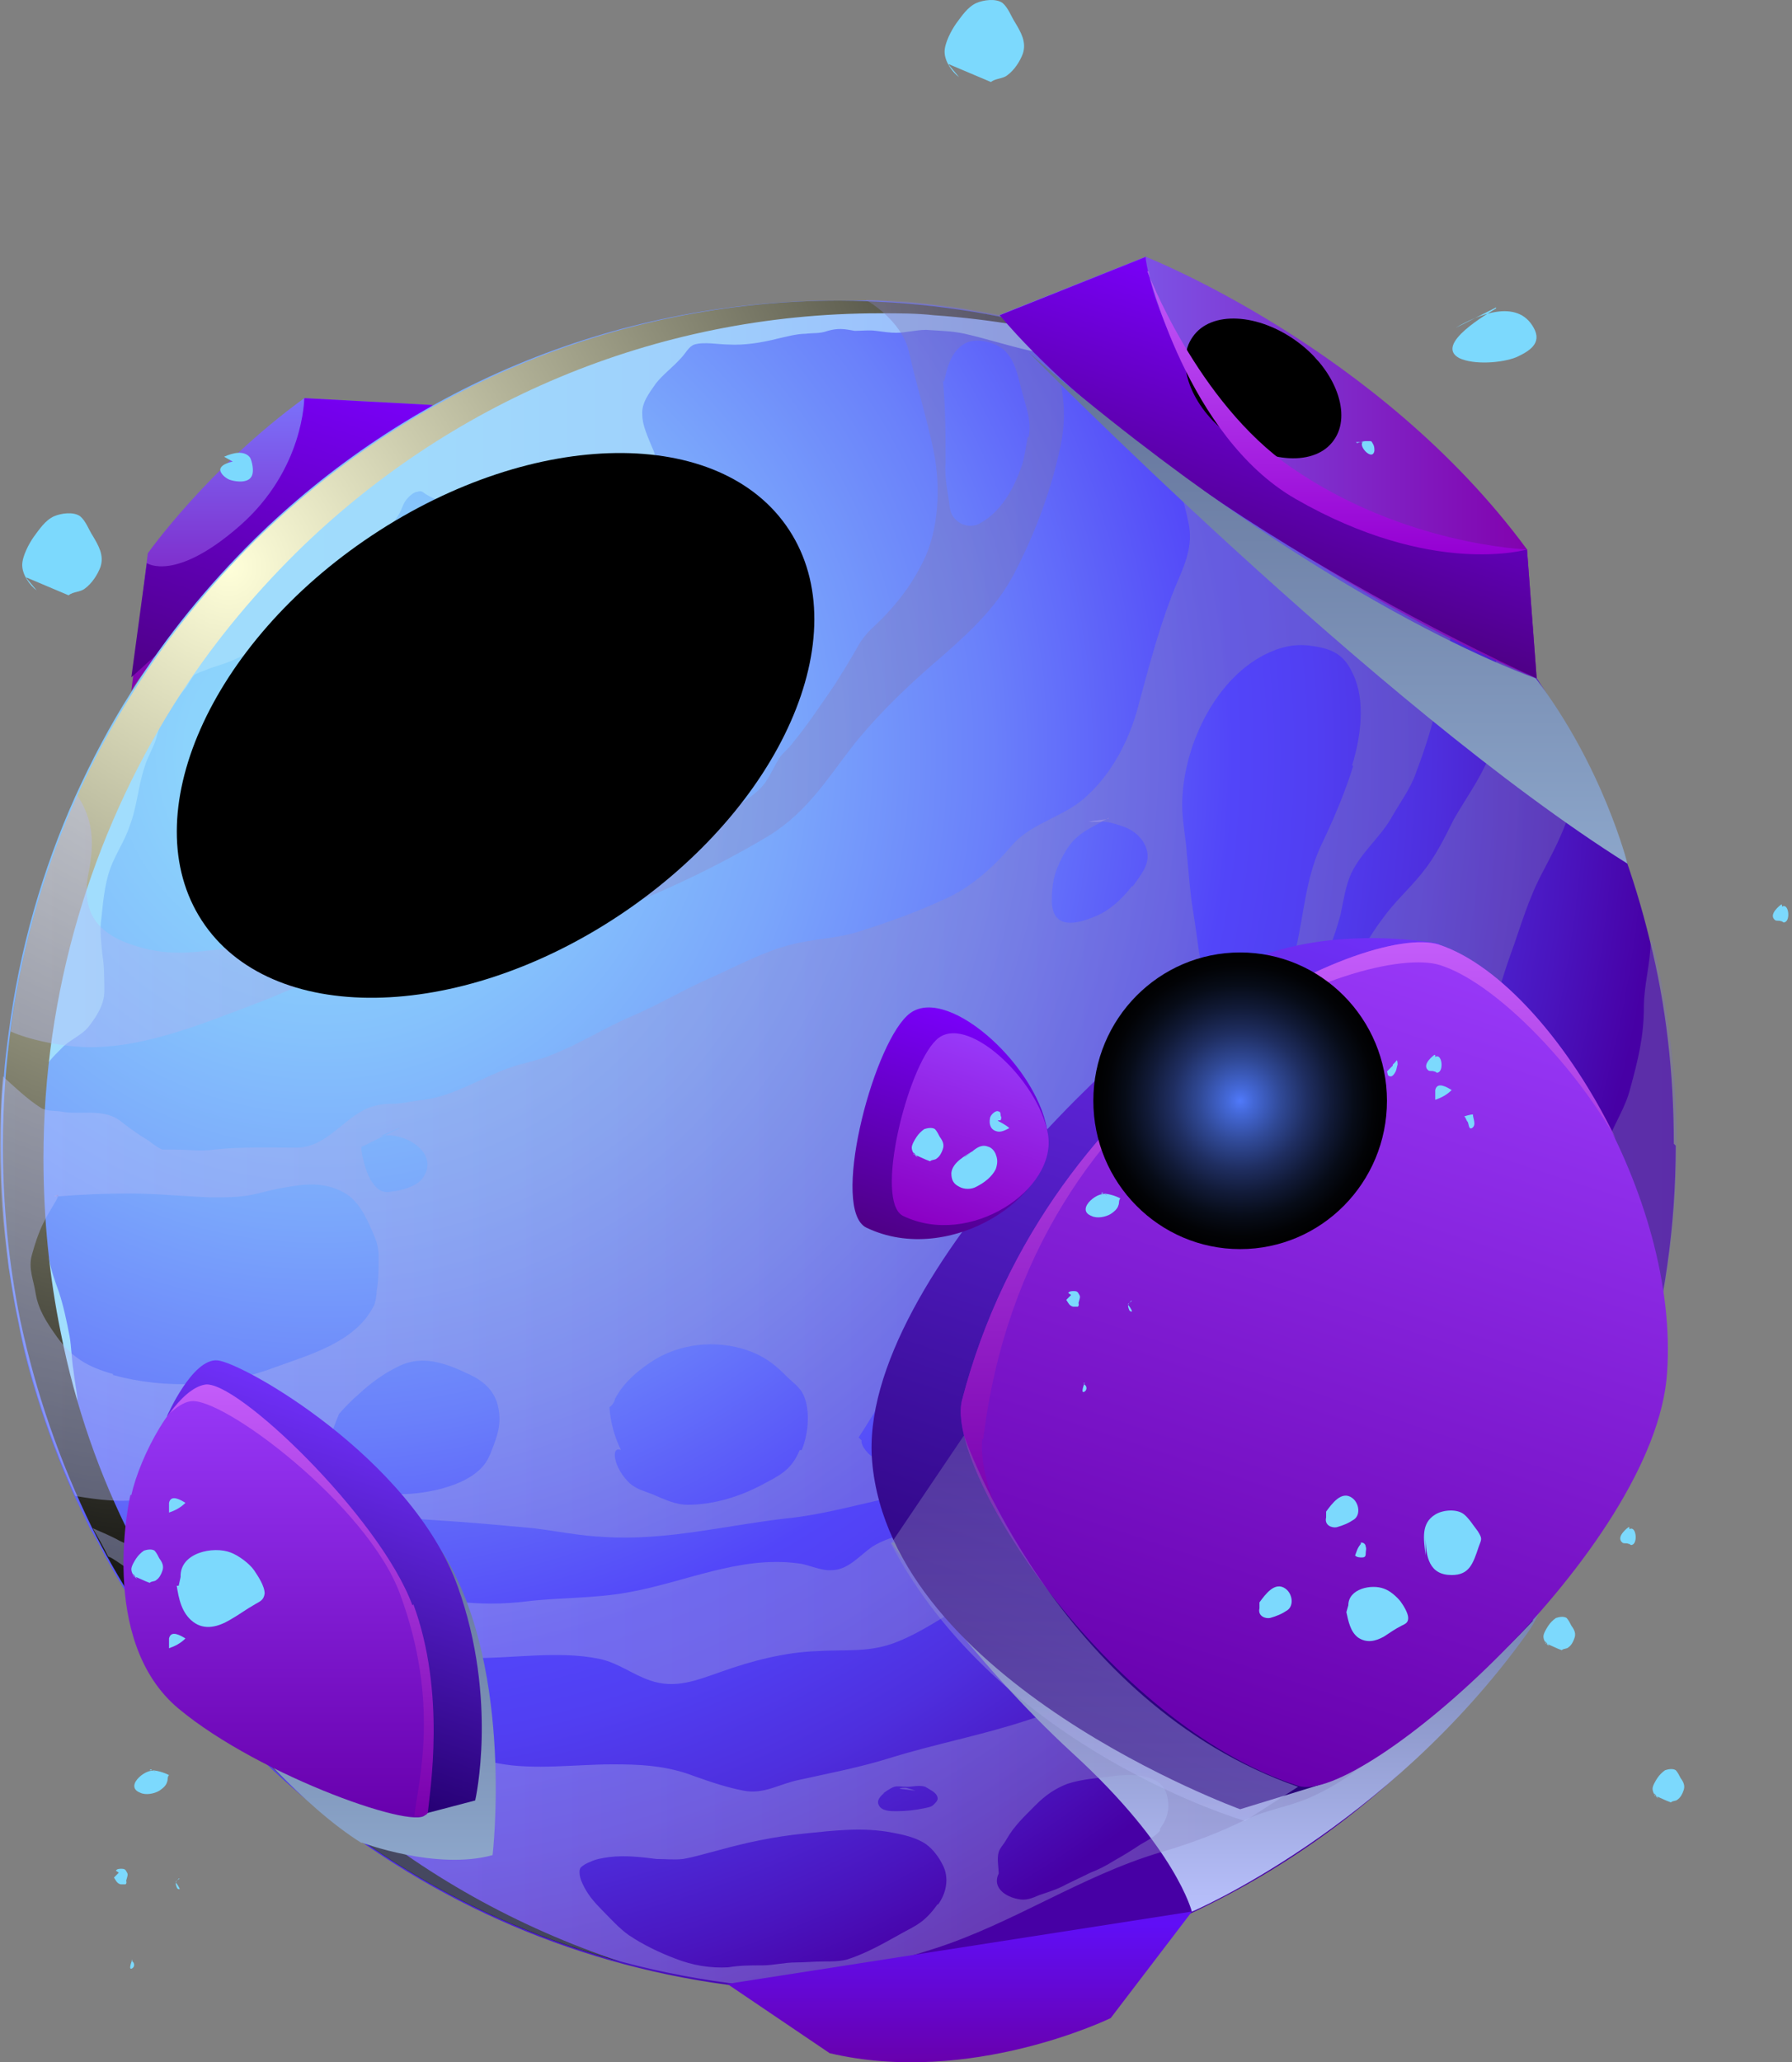 <svg width="313" height="360" viewBox="0 0 313 360" fill="none" xmlns="http://www.w3.org/2000/svg">
<rect x="0" y="0" width="313" height="360" fill="#808080" stroke="none"/>
<path fill-rule="evenodd" clip-rule="evenodd" d="M22.943 120.612C22.943 120.612 24.799 105.11 25.811 96.593C25.811 96.593 36.27 81.773 53.14 69.508L75.409 70.701C75.409 70.701 30.535 107.155 22.943 120.612Z" fill="url(#paint0_linear_452_20073)"/>
<path fill-rule="evenodd" clip-rule="evenodd" d="M53.14 69.508C53.14 69.508 53.14 81.944 41.837 91.823C30.535 101.704 25.642 98.297 25.642 98.297L22.943 118.227L75.577 70.701L53.309 69.508H53.14Z" fill="url(#paint1_linear_452_20073)"/>
<path fill-rule="evenodd" clip-rule="evenodd" d="M292.694 199.992C292.694 214.131 290.669 227.929 286.958 240.875C279.535 266.938 265.196 290.105 245.964 308.161C232.299 321.108 216.104 331.328 198.222 338.142C182.027 344.274 164.651 347.681 146.263 347.681C143.732 347.681 141.033 347.681 138.502 347.511C134.622 347.341 130.911 347 127.199 346.489C99.027 342.741 73.384 330.988 52.466 313.272C44.705 306.628 37.62 299.303 31.209 291.127C26.486 284.994 22.1 278.521 18.388 271.708C17.545 270.004 16.701 268.471 15.689 266.768C14.846 265.064 14.002 263.19 13.159 261.487C10.628 255.866 8.435 250.074 6.579 244.112C5.23 239.853 4.049 235.424 3.205 230.825C2.53 227.759 2.024 224.522 1.518 221.286C0.675 213.961 0.169 206.977 0.169 199.992C0.169 195.904 0.169 191.816 0.675 187.898C0.843 185.343 1.181 182.788 1.518 180.232C3.374 165.753 7.423 151.785 13.159 139.009C16.026 132.706 19.232 126.574 22.943 120.782C29.016 111.073 36.27 102.215 44.368 94.208C70.685 68.316 106.618 52.474 146.263 52.474C147.781 52.474 149.299 52.474 150.817 52.474C152.504 52.474 154.023 52.474 155.71 52.644C164.145 53.155 172.242 54.518 180.171 56.392C184.726 57.584 189.281 58.777 193.836 60.31C196.872 61.332 199.74 62.524 202.777 63.717C204.97 64.568 207.163 65.591 209.187 66.613C209.525 66.783 209.862 66.953 210.368 67.124C224.539 74.108 237.36 83.306 248.663 94.379C250.35 95.912 251.868 97.615 253.387 99.148C254.399 100.341 255.411 101.363 256.423 102.555C258.11 104.429 259.797 106.473 261.316 108.517C267.22 116.013 272.281 124.019 276.499 132.536C281.56 142.416 285.44 152.977 288.139 164.05C291.007 175.463 292.356 187.387 292.356 199.652L292.694 199.992Z" fill="url(#paint2_radial_452_20073)"/>
<path fill-rule="evenodd" clip-rule="evenodd" d="M210.537 67.124C210.537 67.124 209.525 67.124 209.019 67.294C207.332 67.635 206.151 67.294 204.464 66.953C203.283 66.613 202.439 66.102 201.259 65.931C199.403 65.591 197.885 64.909 196.029 64.568C194.173 64.228 192.486 63.546 190.799 62.865C189.45 62.354 188.606 62.524 187.257 62.865C185.907 63.206 184.895 62.695 183.714 62.184C182.364 61.673 181.015 61.502 179.665 61.161C175.954 60.31 172.242 59.117 168.531 58.266C166.169 57.755 164.145 57.755 161.783 57.584C159.927 57.584 158.24 58.095 156.553 58.095C155.372 58.095 154.36 57.925 153.011 57.755C151.83 57.584 150.48 57.755 149.299 57.755C147.443 57.414 146.431 57.244 144.576 57.755C143.226 58.266 142.045 58.095 140.695 58.266C139.177 58.266 137.321 58.777 135.803 59.117C133.104 59.799 130.067 60.31 127.199 60.139C125.512 60.139 122.982 59.628 121.295 60.139C120.283 60.48 119.777 61.673 118.933 62.524C117.584 64.057 115.728 65.42 114.547 66.953C113.366 68.657 112.017 70.36 112.185 72.404C112.185 74.278 113.197 76.322 113.872 78.026C114.716 79.729 114.884 81.433 113.197 82.625C111.004 84.158 108.305 85.521 105.775 86.202C104.088 86.713 102.569 87.054 101.051 85.691C100.545 85.18 100.208 84.328 99.533 83.988C98.858 83.647 98.183 83.988 97.34 84.158C95.484 84.669 93.797 85.35 91.941 85.691C90.76 85.862 89.748 86.543 88.736 86.713C87.386 87.054 86.374 86.032 85.025 86.373C83 86.884 81.144 87.735 79.12 87.735C77.602 87.735 75.915 87.224 74.565 86.373C73.89 86.032 73.722 85.521 72.878 85.862C72.203 85.862 71.191 86.884 70.854 87.395C70.348 88.076 70.179 88.928 69.673 89.779C69.167 90.631 68.661 91.312 68.155 92.164C67.311 93.868 66.299 95.401 65.287 96.764C64.443 97.786 63.937 99.148 63.094 100.17C62.587 100.682 61.744 101.022 61.238 101.363C59.72 102.385 58.201 103.407 56.683 104.599C53.815 106.814 51.116 109.369 48.248 111.584C46.055 113.287 43.018 114.139 40.488 115.331C38.97 116.013 37.283 116.353 35.764 117.035C35.258 117.205 34.246 117.546 33.909 117.886C33.403 118.397 33.065 119.249 32.559 119.93C31.209 121.634 29.691 123.337 28.679 125.211C28.004 126.404 27.667 127.426 27.329 128.788C26.823 130.492 25.811 132.025 25.305 133.728C24.124 137.135 23.955 140.883 22.606 144.29C21.931 146.334 20.75 148.208 19.907 150.081C18.388 153.148 18.051 156.895 17.713 160.302C17.376 162.346 17.713 164.731 17.882 166.605C18.22 168.649 18.22 170.864 18.22 173.078C18.22 175.463 16.701 177.677 15.352 179.381C14.002 180.914 11.978 181.595 10.628 183.128C9.447 184.321 7.929 185.684 7.423 187.557C7.254 188.409 7.423 189.261 7.423 189.942C7.085 191.816 6.579 193.519 6.411 195.393C6.073 197.608 6.073 199.822 6.073 202.207C6.073 203.399 6.073 204.592 6.073 205.614C6.073 206.636 6.579 207.658 6.579 208.85C6.579 209.702 6.579 210.383 6.579 211.235C6.579 212.087 7.085 212.939 7.254 213.79C7.76 215.835 8.098 217.879 8.604 219.923C8.941 221.797 9.616 223.67 10.291 225.544C11.134 228.099 11.64 230.654 12.146 233.21C12.484 235.083 12.484 237.128 12.821 239.172C12.99 240.705 13.327 242.408 13.496 243.941C13.496 246.326 12.99 248.711 12.99 251.266C12.99 255.354 14.508 259.443 15.52 263.361C15.858 264.383 16.026 265.575 16.364 266.768C6.242 246.667 0.675 224.011 0.675 200.163C0.675 171.034 9.11 143.779 23.449 120.953C29.522 111.243 36.776 102.385 44.874 94.379C71.191 68.486 107.124 52.644 146.769 52.644C149.974 52.644 153.179 52.644 156.216 52.985C175.785 54.177 194.173 59.288 210.874 67.635L210.537 67.124Z" fill="url(#paint3_linear_452_20073)"/>
<path style="mix-blend-mode:multiply" fill-rule="evenodd" clip-rule="evenodd" d="M155.71 269.323C155.71 269.323 169.374 289.594 187.425 306.117C205.476 322.641 208.175 333.713 208.175 333.713C208.175 333.713 242.253 319.234 266.714 285.165C291.007 251.096 155.71 269.323 155.71 269.323V269.323Z" fill="url(#paint4_linear_452_20073)"/>
<path style="mix-blend-mode:screen" fill-rule="evenodd" clip-rule="evenodd" d="M59.72 315.316C44.537 302.54 32.053 286.698 23.112 268.812C17.376 257.569 13.159 245.475 10.628 232.699C8.604 222.819 7.591 212.598 7.591 202.207C7.591 173.078 16.026 145.823 30.366 122.997C36.439 113.287 43.693 104.429 51.791 96.423C78.108 70.531 114.041 54.688 153.685 54.688C156.891 54.688 160.096 54.688 163.132 55.029C173.086 55.711 182.702 57.414 191.98 59.799C180.509 56.051 168.531 53.666 156.047 52.815C152.842 52.644 149.805 52.474 146.6 52.474C106.956 52.474 71.022 68.486 44.705 94.208C36.608 102.215 29.354 111.073 23.28 120.782C8.772 143.608 0.506 170.864 0.506 199.992C0.506 210.383 1.518 220.604 3.543 230.484C6.242 243.09 10.459 255.184 16.026 266.597C24.968 284.483 37.62 300.325 52.634 313.101C68.661 326.729 87.555 336.779 108.305 342.401C90.423 336.439 73.89 327.24 59.72 315.145V315.316Z" fill="url(#paint5_radial_452_20073)"/>
<path style="mix-blend-mode:multiply" opacity="0.4" fill-rule="evenodd" clip-rule="evenodd" d="M180.509 56.221C172.58 54.348 164.313 52.985 156.047 52.474C154.36 52.474 152.842 52.304 151.155 52.304C154.698 54.348 157.903 57.755 158.746 61.332C160.096 67.464 161.952 73.086 163.132 79.048C164.313 85.01 163.976 92.505 161.277 97.956C159.59 101.363 157.565 104.259 154.866 107.155C153.011 109.199 151.324 110.221 149.974 112.606C148.624 114.99 147.275 117.205 145.756 119.59C143.395 122.997 141.033 126.574 138.502 129.64C137.659 130.833 136.478 131.514 135.803 132.877C134.791 134.58 134.285 135.943 133.104 137.306C130.405 140.201 126.356 141.905 122.813 143.268C118.09 144.971 114.21 147.015 109.655 149.4C103.413 152.637 98.352 156.895 91.098 157.066C88.736 157.066 86.206 156.725 83.844 157.066C80.807 157.236 78.108 158.769 75.071 159.28C72.541 159.791 69.842 160.302 67.311 160.813C63.094 161.495 59.551 162.857 55.502 163.879C50.104 165.242 44.537 164.901 39.138 165.583C34.246 166.264 30.029 166.775 25.305 165.583C17.882 163.709 13.833 160.132 15.52 152.126C16.533 146.845 16.195 142.927 13.496 138.839C7.76 151.785 3.711 165.583 1.856 180.062C5.398 181.595 9.447 182.277 12.484 182.617C23.281 183.81 34.921 178.87 44.874 175.122C49.935 173.248 55.165 170.353 60.563 169.841C66.299 169.16 71.36 169.841 77.096 168.479C96.834 163.539 116.403 156.555 134.116 145.993C141.37 141.564 144.744 135.432 149.805 129.129C154.36 123.678 159.252 119.079 164.651 114.479C169.88 109.88 174.604 105.451 177.641 99.148C181.015 92.505 183.714 85.18 185.232 77.855C186.919 70.19 184.895 62.695 180.846 56.392L180.509 56.221ZM179.496 76.322C179.159 78.026 178.99 79.729 178.484 81.262C177.135 85.18 174.941 89.268 171.23 91.313C169.543 92.335 167.35 91.653 166.338 89.95C165.832 89.098 165.832 87.906 165.663 86.884C165.326 84.84 164.988 82.795 165.157 80.751C165.157 75.811 165.157 70.871 164.651 65.931C165.157 68.827 164.651 61.673 168.868 59.799C170.893 58.947 174.098 59.799 175.616 61.332C177.641 63.376 177.978 66.783 178.822 69.508C179.496 71.893 180.171 73.937 179.665 76.322H179.496Z" fill="url(#paint6_linear_452_20073)"/>
<path style="mix-blend-mode:multiply" opacity="0.4" fill-rule="evenodd" clip-rule="evenodd" d="M158.24 312.079C158.24 312.079 157.397 312.079 157.059 312.25L159.927 312.59C159.927 312.59 158.915 312.25 158.24 312.079ZM158.24 312.079C158.24 312.079 157.397 312.079 157.059 312.25L159.927 312.59C159.927 312.59 158.915 312.25 158.24 312.079ZM288.307 164.22C288.307 168.138 287.127 171.886 287.127 175.804C287.127 180.914 286.114 185.002 284.765 189.942C283.921 193.349 282.066 195.904 280.885 199.141C279.535 202.888 277.679 206.125 275.824 209.702C271.944 216.686 268.232 223.67 266.545 231.506C265.027 238.661 264.69 244.623 261.316 251.266C257.942 257.569 252.881 262.85 249.169 268.982C247.482 271.878 246.301 271.708 243.771 273.581C240.903 275.625 238.204 278.862 235.505 281.077C229.6 285.846 224.033 289.253 216.779 291.979C212.224 293.682 207.838 295.045 202.945 295.897C199.74 296.408 196.704 295.897 193.667 296.408C188.775 297.259 184.051 298.792 179.328 300.325C171.567 302.881 163.47 304.414 155.71 306.799C150.311 308.502 144.913 309.524 139.514 310.717C136.14 311.398 133.441 313.272 129.899 312.59C126.356 311.909 123.151 310.717 119.777 309.524C115.39 308.161 111.679 307.991 106.955 307.991C100.545 307.991 93.291 309.013 87.049 307.821C79.963 306.458 73.047 304.584 65.962 303.051C61.744 302.199 58.539 300.325 54.49 298.452C50.779 296.748 46.898 296.237 43.187 295.045C39.138 293.682 35.258 291.808 31.209 290.786C37.451 298.963 44.537 306.288 52.465 312.931C73.216 330.647 98.858 342.401 127.199 346.148C130.911 346.659 134.791 347 138.502 347.17C146.769 345.296 154.866 342.741 163.132 340.186C176.966 335.757 188.943 327.41 202.777 323.322C208.006 321.789 212.561 320.085 217.454 317.701C220.996 315.997 224.708 315.486 228.419 313.953C241.24 308.502 251.025 295.897 256.761 283.461C259.291 277.84 261.822 271.537 266.545 267.279C268.401 265.575 270.763 264.042 272.45 261.998C274.305 259.783 275.655 257.228 277.342 254.843C280.21 250.585 283.078 246.497 286.114 242.238C286.452 241.727 286.789 241.216 287.127 240.705C290.838 227.759 292.862 213.961 292.862 199.822C292.862 187.557 291.344 175.633 288.645 164.22H288.307ZM154.191 313.101C154.191 313.101 155.541 312.079 156.216 311.909C156.722 311.739 157.565 311.909 158.409 311.909C159.421 311.909 160.602 311.568 161.614 311.909C162.12 312.25 163.301 312.761 163.638 313.442C163.976 314.123 163.638 314.464 163.132 314.975C162.626 315.486 162.12 315.486 161.445 315.657C159.758 315.997 158.24 316.168 156.553 316.168C155.541 316.168 154.023 316.168 153.517 315.145C153.01 314.294 153.854 313.442 154.529 312.931L154.191 313.101ZM163.807 332.35C162.964 333.543 161.952 334.735 160.771 335.587C159.59 336.439 158.409 336.95 157.228 337.631C154.191 339.334 151.155 341.038 147.949 342.06C146.6 342.401 145.25 342.401 143.901 342.401C142.214 342.401 140.527 342.571 139.008 342.571C136.984 342.571 135.128 343.082 133.104 343.082C131.079 343.082 129.224 343.082 127.199 343.423C123.994 343.593 120.958 343.082 117.921 341.89C115.222 340.868 112.354 339.505 109.823 337.801C108.136 336.609 106.618 334.905 105.1 333.372C103.75 332.01 102.569 330.647 101.726 328.773C101.388 328.092 101.22 327.41 101.22 326.729C101.22 326.388 101.388 326.048 101.388 326.048C101.894 325.536 102.569 325.196 103.075 325.025C104.088 324.514 105.268 324.344 106.449 324.174C109.149 323.833 112.016 324.174 114.716 324.514C116.403 324.514 117.752 324.685 119.271 324.514C121.295 324.174 123.488 323.492 125.512 322.981C130.405 321.619 135.297 320.597 140.358 320.085C145.419 319.574 150.649 318.893 155.878 319.915C157.734 320.256 160.096 320.767 161.783 321.959C162.964 322.811 163.976 324.174 164.651 325.537C165.832 327.751 165.325 330.476 163.807 332.521V332.35ZM202.608 319.574C201.765 320.597 200.415 321.278 199.234 321.959C197.716 322.981 196.029 324.003 194.511 324.855C193.161 325.707 191.811 326.388 190.462 326.899C189.112 327.581 187.594 328.262 186.244 328.943C184.726 329.795 183.039 330.306 181.521 330.817C180.34 331.328 179.159 331.839 177.809 331.499C176.797 331.328 175.616 330.817 174.941 330.136C173.76 328.943 174.098 327.751 174.435 327.07C174.435 326.048 174.098 324.344 174.435 323.322C174.604 322.641 175.447 321.789 175.785 321.108C177.134 318.723 178.99 317.019 180.846 315.145C182.533 313.442 184.22 312.25 186.413 311.398C188.943 310.546 191.98 310.376 194.511 310.035C197.378 309.694 202.271 309.524 203.62 312.761C204.464 315.145 204.126 317.19 202.608 319.234V319.574ZM159.927 312.59C159.927 312.59 158.915 312.25 158.24 312.079C157.734 312.079 157.397 312.079 157.059 312.25L159.927 312.59Z" fill="url(#paint7_linear_452_20073)"/>
<path style="mix-blend-mode:multiply" opacity="0.4" fill-rule="evenodd" clip-rule="evenodd" d="M276.667 132.706V133.217C276.499 137.306 274.812 140.031 273.462 143.779C272.281 146.845 270.932 149.4 269.413 152.296C266.883 157.066 265.702 161.495 263.846 166.605C260.978 174.611 259.46 182.617 254.905 189.942C250.688 196.415 249.844 204.251 246.47 211.235C242.59 218.901 236.854 224.522 230.612 230.143C227.913 232.699 225.551 235.765 223.021 238.49C220.322 241.386 218.297 245.134 215.092 247.519C208.175 252.629 200.752 256.888 194.005 262.339C189.956 265.575 187.088 269.834 182.702 272.389C178.315 275.114 173.423 276.988 169.037 279.714C164.988 282.099 161.108 284.824 156.891 286.528C151.998 288.572 147.781 287.89 142.72 288.231C137.153 288.401 131.248 289.934 126.019 291.808C121.632 293.341 117.921 294.874 113.535 293.341C110.498 292.319 107.968 290.275 104.762 289.594C97.508 288.061 89.242 289.594 81.819 289.423C76.084 289.423 69.673 287.89 64.106 286.698C58.539 285.676 53.984 281.758 48.586 280.054C42.006 278.01 34.246 279.714 27.835 277.159C25.136 276.137 22.774 274.092 20.413 272.559C19.907 272.219 19.401 271.878 18.894 271.708C18.051 270.004 17.207 268.471 16.195 266.768C17.713 267.449 19.401 268.13 20.919 268.982C29.354 273.07 39.813 272.389 48.754 273.922C58.876 275.796 69.167 278.351 79.457 279.543C83.675 280.054 87.892 280.054 91.941 279.543C97.677 278.862 103.75 279.032 109.486 278.01C119.439 276.307 129.055 271.537 139.346 272.9C141.202 273.07 143.395 274.263 145.25 274.092C148.118 274.092 150.143 271.537 152.336 270.004C156.385 267.449 160.771 267.96 164.313 264.553C167.856 261.146 171.736 259.102 175.954 256.888C187.088 251.096 196.198 241.897 204.97 233.039C212.393 225.715 219.478 217.879 224.539 208.68C229.431 199.652 228.419 188.75 232.131 179.381C234.83 172.567 237.023 166.264 241.409 160.472C243.433 157.577 246.133 155.192 248.326 152.466C250.688 149.57 252.206 146.504 253.893 143.097C255.917 139.52 258.448 136.113 259.966 132.366C261.484 128.618 261.316 125.381 261.316 121.634C261.316 117.375 261.316 113.117 261.316 109.028C267.22 116.524 272.281 124.53 276.499 133.047L276.667 132.706Z" fill="url(#paint8_linear_452_20073)"/>
<path style="mix-blend-mode:multiply" opacity="0.4" fill-rule="evenodd" clip-rule="evenodd" d="M253.555 99.319C252.037 97.615 250.519 96.082 248.832 94.549C237.698 83.477 224.708 74.278 210.537 67.294C210.2 67.124 209.862 66.953 209.356 66.783C207.163 65.761 205.139 64.739 202.946 63.887C200.078 62.695 197.041 61.502 194.004 60.48C195.017 61.161 196.029 61.673 196.366 61.843C198.222 62.695 199.74 63.376 200.921 65.079C202.102 66.783 202.777 67.975 202.777 70.019C202.777 71.893 203.114 73.937 203.452 75.811C203.789 77.515 204.633 79.218 204.97 81.092C205.139 82.114 205.307 83.136 205.645 84.158C206.488 86.543 207.163 89.098 207.669 91.653C208.513 96.253 206.151 100 204.633 104.088C202.102 110.732 200.415 117.375 198.559 124.189C197.041 129.47 194.173 134.921 190.124 138.668C186.244 142.586 180.34 143.438 176.797 147.526C173.761 151.104 169.88 154.681 165.494 156.725C160.433 159.11 155.204 160.984 149.805 162.687C145.925 163.879 142.045 163.879 138.165 164.901C133.441 166.094 129.055 168.479 124.5 170.523C119.777 172.567 115.222 175.292 110.498 177.337C105.606 179.381 101.22 182.277 96.327 184.15C93.966 185.172 91.435 185.513 89.073 186.365C84.181 188.068 79.289 191.305 74.059 191.986C72.203 192.157 70.348 192.668 68.661 192.668C67.142 192.668 65.962 192.838 64.443 193.349C59.888 195.223 57.02 200.333 51.791 200.333C46.898 200.333 42.175 200.163 37.451 200.674C35.09 201.015 32.896 200.674 30.535 200.674C29.86 200.674 29.016 200.674 28.341 200.674C27.498 200.333 26.654 199.652 25.98 199.141C24.293 198.119 22.606 196.926 21.087 195.734C18.051 193.349 14.002 194.712 10.628 194.03C9.616 193.86 8.098 194.03 7.085 193.349C4.892 191.986 2.193 189.431 0.506 187.898C0.169 191.816 0 195.904 0 199.992C0 207.147 0.506 214.131 1.518 220.945C2.024 224.181 2.53 227.418 3.205 230.484C4.049 234.913 5.23 239.342 6.579 243.771C8.435 249.733 10.628 255.525 13.159 261.146C17.207 261.828 21.256 262.339 25.305 261.657C31.041 260.806 36.776 259.954 42.512 260.124C47.911 260.294 52.972 262.168 58.37 263.19C64.275 264.212 70.516 265.064 76.59 265.405C82.157 265.746 87.555 266.257 93.122 266.768C97.34 267.279 101.388 268.13 105.606 268.301C116.403 268.982 126.862 266.257 137.321 265.064C142.551 264.553 147.781 263.19 153.011 261.998C156.216 261.317 159.252 260.465 162.12 258.761C165.832 256.377 168.193 252.799 171.399 250.074C175.11 247.008 178.822 243.941 182.702 240.875C185.907 238.32 188.944 235.595 192.317 233.38C194.848 231.677 197.547 229.973 199.909 228.099C204.633 224.352 208.513 219.923 212.393 215.323C217.96 208.85 220.153 199.822 222.346 191.816C224.37 184.491 225.72 176.996 229.769 170.352C231.793 167.116 233.143 163.368 234.155 159.621C234.661 157.236 234.998 154.681 236.011 152.466C237.698 148.889 240.903 146.334 242.927 142.927C244.446 140.201 246.301 137.817 247.314 134.921C249.507 129.129 251.194 123.508 252.037 117.375C252.712 112.776 254.23 108.688 255.58 104.429C255.749 103.748 256.086 103.066 256.255 102.215C255.242 101.022 254.23 99.83 253.218 98.808L253.555 99.319ZM63.262 200.163C63.262 200.163 68.998 197.267 69.842 196.926C69.842 196.926 69.842 196.926 69.673 196.926L66.13 198.459C70.01 197.097 77.264 201.185 73.722 205.784C72.71 207.147 70.01 207.828 68.492 207.999C66.974 208.339 65.962 207.828 64.949 206.295C64.106 205.103 63.6 203.059 63.262 201.696C63.262 201.185 62.925 200.503 63.262 199.992V200.163ZM19.738 239.853C15.52 238.661 12.652 237.128 9.953 233.38C8.266 230.995 6.748 228.781 6.242 225.885C5.904 223.5 4.892 221.456 5.567 219.071C6.073 217.197 6.748 215.153 7.591 213.45C8.604 211.406 9.953 209.532 10.122 208.85C14.339 208.51 18.388 208.339 22.606 208.339C27.329 208.339 32.053 208.85 36.945 209.021C39.138 209.021 41.331 209.021 43.356 208.68C45.38 208.339 47.405 207.658 49.598 207.317C53.309 206.636 56.683 206.295 60.057 208.169C62.587 209.532 63.937 212.428 65.118 215.153C65.793 216.686 66.13 217.708 66.13 219.412C66.13 221.456 66.13 223.5 65.793 225.374C65.793 226.055 65.624 226.907 65.455 227.588C62.419 234.232 54.153 236.446 48.079 238.661C39.138 242.068 29.016 242.579 19.738 240.023V239.853ZM85.531 253.992C83.675 258.932 75.577 260.635 70.854 260.806C68.492 260.806 65.793 260.465 63.768 259.272C62.587 258.591 61.407 257.228 60.901 256.206C60.394 255.354 59.214 253.651 56.852 254.503C57.358 251.777 58.201 249.222 59.214 246.837C60.226 245.645 61.407 244.452 62.587 243.43C64.781 241.386 67.142 239.683 69.673 238.49C73.722 236.446 77.939 237.979 81.819 239.853C84.519 241.046 86.543 242.919 87.049 245.815C87.724 249.052 86.543 251.437 85.362 254.503L85.531 253.992ZM139.683 253.14C138.165 256.717 136.141 257.569 132.935 259.272C129.055 261.317 124.5 262.679 120.114 262.679C117.921 262.679 115.897 261.657 113.872 260.806C112.523 260.294 111.173 259.954 109.992 258.932C107.124 256.206 106.618 252.288 108.474 253.14C107.293 250.755 106.618 248.2 106.449 245.645C106.956 245.304 107.293 244.793 107.462 244.112C108.98 241.216 111.848 238.831 114.716 237.128C119.777 234.232 126.187 233.891 131.586 236.106C133.947 237.128 135.466 238.32 137.321 240.194C138.165 241.046 139.346 241.897 140.021 242.919C141.708 245.645 141.202 250.414 140.021 253.14H139.683ZM156.384 252.629C156.384 252.629 154.023 254.673 152.842 254.503C151.998 254.332 150.311 252.459 150.48 251.437L149.974 250.926C151.324 248.881 152.504 246.837 153.854 244.793C155.878 245.645 157.565 245.474 158.746 247.689C159.927 249.733 157.903 251.437 156.384 252.629V252.629ZM197.716 154.681C196.029 156.895 193.836 158.939 191.305 159.961C188.1 161.324 183.883 162.346 183.714 157.406C183.714 154.51 184.051 152.466 185.401 149.911C187.256 146.164 188.943 145.312 192.486 143.438C193.836 143.438 195.185 143.949 196.198 144.29C198.222 144.971 200.078 146.675 200.415 148.889C200.752 151.104 199.065 152.977 197.885 154.681H197.716ZM236.348 133.728C234.83 138.668 232.805 143.268 230.612 147.867C228.082 153.488 227.744 159.45 226.395 165.412C225.72 168.819 224.033 172.567 220.828 173.759C219.478 174.27 217.96 174.27 216.442 174.27C215.092 174.27 212.393 174.781 212.561 175.974C211.718 173.589 210.368 170.523 209.694 167.797C209.187 164.901 208.85 161.665 208.344 158.769C207.838 155.703 207.669 152.637 207.332 149.4C207.163 146.504 206.488 143.438 206.488 140.542C206.488 130.833 211.887 118.908 220.828 114.309C223.527 112.946 226.226 112.265 229.263 112.776C232.805 113.287 234.83 114.309 236.348 117.716C238.541 122.315 237.698 128.618 236.179 133.558L236.348 133.728Z" fill="url(#paint9_linear_452_20073)"/>
<path style="mix-blend-mode:multiply" opacity="0.4" fill-rule="evenodd" clip-rule="evenodd" d="M193.667 142.757C193.667 142.757 192.824 143.268 192.317 143.438C191.474 143.438 190.799 143.438 190.124 143.438L193.667 142.927V142.757Z" fill="url(#paint10_linear_452_20073)"/>
<path style="mix-blend-mode:multiply" opacity="0.4" fill-rule="evenodd" clip-rule="evenodd" d="M10.122 208.85C10.122 208.85 9.616 208.85 9.447 208.85C9.953 208.51 10.29 208.51 10.122 208.85Z" fill="url(#paint11_linear_452_20073)"/>
<path fill-rule="evenodd" clip-rule="evenodd" d="M174.435 55.029L200.078 44.808C200.078 44.808 240.903 60.821 266.714 95.912L268.401 118.397C268.401 118.397 219.815 99.489 174.604 55.029H174.435Z" fill="url(#paint12_linear_452_20073)"/>
<path fill-rule="evenodd" clip-rule="evenodd" d="M267.726 282.95C267.726 282.95 246.133 306.458 229.937 311.739L216.61 315.827C216.61 315.827 155.71 293.682 152.336 255.184C149.468 222.819 204.295 173.248 219.141 167.286C233.986 161.324 251.362 164.731 251.362 164.731L267.726 282.78V282.95Z" fill="url(#paint13_linear_452_20073)"/>
<path fill-rule="evenodd" clip-rule="evenodd" d="M251.362 164.901C238.541 160.813 183.039 186.535 168.025 244.452C164.988 256.206 193.161 300.836 226.732 311.738C237.866 315.316 289.151 270.174 291.176 239.683C293.369 209.021 270.257 171.034 251.194 164.901H251.362Z" fill="url(#paint14_linear_452_20073)"/>
<path fill-rule="evenodd" clip-rule="evenodd" d="M171.736 251.266C179.665 185.683 238.71 164.39 251.531 168.479C260.809 171.374 274.474 185.172 282.234 198.8C274.137 182.106 262.159 168.479 251.362 164.901C238.541 160.813 183.039 186.535 168.025 244.452C167.013 248.541 169.712 256.547 175.11 265.745C172.074 259.443 171.23 254.332 171.567 251.096L171.736 251.266Z" fill="url(#paint15_linear_452_20073)"/>
<path style="mix-blend-mode:multiply" fill-rule="evenodd" clip-rule="evenodd" d="M63.094 321.619C63.094 321.619 76.252 326.559 86.037 323.833C86.037 323.833 89.748 292.149 77.939 272.048C66.13 251.777 46.224 282.439 46.224 282.439L41.669 301.859C41.669 301.859 52.803 315.316 63.262 321.789L63.094 321.619Z" fill="url(#paint16_linear_452_20073)"/>
<path fill-rule="evenodd" clip-rule="evenodd" d="M74.565 316.508L83 314.294C83 314.294 87.049 296.748 79.964 276.988C71.866 254.503 42.344 237.809 37.957 237.468C33.571 237.127 29.185 247.178 29.185 247.178L74.397 316.508H74.565Z" fill="url(#paint17_linear_452_20073)"/>
<path fill-rule="evenodd" clip-rule="evenodd" d="M208.175 333.713L194.004 352.281C194.004 352.281 169.543 364.205 144.913 358.413L127.031 346.319L208.007 333.713H208.175Z" fill="url(#paint18_linear_452_20073)"/>
<path fill-rule="evenodd" clip-rule="evenodd" d="M22.943 260.976C24.461 254.162 30.366 242.919 35.596 241.727C40.825 240.534 66.13 264.723 71.866 280.225C77.602 295.726 74.734 312.931 74.397 316.508C74.059 320.085 45.549 310.205 31.209 298.281C16.87 286.357 22.774 260.976 22.774 260.976H22.943Z" fill="url(#paint19_linear_452_20073)"/>
<path fill-rule="evenodd" clip-rule="evenodd" d="M72.035 280.225C66.299 264.723 40.994 240.534 35.764 241.727C33.74 242.068 31.547 244.112 29.691 246.667C30.872 245.645 32.053 244.793 33.234 244.623C38.632 243.601 64.106 262.679 69.841 278.181C76.927 297.259 73.047 311.057 72.372 317.019C73.722 317.019 74.565 317.019 74.734 316.338C75.071 312.761 77.939 295.556 72.203 280.054L72.035 280.225Z" fill="url(#paint20_linear_452_20073)"/>
<path fill-rule="evenodd" clip-rule="evenodd" d="M151.323 214.301C145.082 211.235 152.167 183.299 158.409 177.337C164.651 171.204 180.846 185.513 182.87 197.097C185.063 208.68 165.832 221.286 151.323 214.301Z" fill="url(#paint21_linear_452_20073)"/>
<path fill-rule="evenodd" clip-rule="evenodd" d="M157.734 212.257C152.673 209.702 158.409 186.535 163.47 181.595C168.531 176.485 181.352 188.409 183.039 197.948C184.726 207.658 169.374 217.879 157.734 212.257Z" fill="url(#paint22_linear_452_20073)"/>
<path fill-rule="evenodd" clip-rule="evenodd" d="M200.078 44.808C200.078 44.808 201.427 60.48 218.972 79.899C236.517 99.148 266.714 95.912 266.714 95.912L268.401 118.397C268.401 118.397 204.127 89.779 174.604 55.029L200.246 44.808H200.078Z" fill="url(#paint23_linear_452_20073)"/>
<path fill-rule="evenodd" clip-rule="evenodd" d="M250.518 184.15C250.518 184.15 248.157 185.853 249.507 186.875C249.844 187.045 250.181 186.875 250.518 187.045C250.856 187.045 250.856 187.386 251.193 187.216C252.205 186.875 251.868 183.81 250.687 184.491V184.15H250.518Z" fill="#7CD9FD"/>
<path fill-rule="evenodd" clip-rule="evenodd" d="M311.082 157.917C311.082 157.917 308.721 159.62 310.07 160.642C310.407 160.812 310.744 160.642 311.082 160.812C311.419 160.812 311.419 161.153 311.756 160.983C312.768 160.642 312.431 157.577 311.25 158.258V157.917H311.082Z" fill="#7CD9FD"/>
<path fill-rule="evenodd" clip-rule="evenodd" d="M284.427 266.597C284.427 266.597 282.066 268.3 283.415 269.322C283.752 269.492 284.09 269.322 284.427 269.492C284.764 269.492 284.764 269.833 285.102 269.662C286.114 269.322 285.776 266.257 284.596 266.938V266.597H284.427Z" fill="#7CD9FD"/>
<path fill-rule="evenodd" clip-rule="evenodd" d="M255.749 194.882C255.749 194.882 256.76 194.541 257.266 194.541C257.266 195.223 257.941 196.415 257.098 196.925C256.423 197.266 256.592 195.904 256.254 195.733L255.917 195.052L255.749 194.882Z" fill="#7CD9FD"/>
<path fill-rule="evenodd" clip-rule="evenodd" d="M159.59 201.526C160.602 201.866 161.446 202.377 162.458 202.718C162.795 202.377 163.301 202.548 163.639 202.207C164.145 201.866 164.482 201.185 164.651 200.674C164.988 199.822 164.651 199.141 164.145 198.459C163.976 198.119 163.639 197.437 163.301 197.097C162.795 196.756 161.952 196.926 161.446 197.097C160.939 197.437 160.433 197.948 160.096 198.459C159.759 198.97 159.252 199.822 159.252 200.333C159.252 201.015 159.759 201.696 160.265 202.037L159.59 201.185V201.526Z" fill="#7CD9FD"/>
<path fill-rule="evenodd" clip-rule="evenodd" d="M23.28 275.114C24.293 275.455 25.136 275.966 26.148 276.307C26.486 275.966 26.992 276.136 27.329 275.796C27.835 275.455 28.173 274.774 28.341 274.263C28.679 273.411 28.341 272.73 27.835 272.048C27.667 271.708 27.329 271.026 26.992 270.685C26.486 270.345 25.642 270.515 25.136 270.685C24.63 271.026 24.124 271.537 23.787 272.048C23.449 272.559 22.943 273.411 22.943 273.922C22.943 274.603 23.449 275.285 23.955 275.625L23.28 274.774V275.114Z" fill="#7CD9FD"/>
<path fill-rule="evenodd" clip-rule="evenodd" d="M288.982 313.442C289.995 313.783 290.838 314.294 291.85 314.634C292.188 314.294 292.694 314.464 293.031 314.123C293.537 313.783 293.875 313.101 294.043 312.59C294.381 311.739 294.043 311.057 293.537 310.376C293.369 310.035 293.031 309.354 292.694 309.013C292.188 308.672 291.344 308.843 290.838 309.013C290.332 309.354 289.826 309.865 289.489 310.376C289.151 310.887 288.645 311.739 288.645 312.25C288.645 312.931 289.151 313.612 289.657 313.953L288.982 313.101V313.442Z" fill="#7CD9FD"/>
<path fill-rule="evenodd" clip-rule="evenodd" d="M269.919 286.868C270.931 287.209 271.775 287.72 272.787 288.061C273.124 287.72 273.631 287.89 273.968 287.55C274.474 287.209 274.811 286.528 274.98 286.016C275.318 285.165 274.98 284.483 274.474 283.802C274.305 283.461 273.968 282.78 273.631 282.439C273.124 282.099 272.281 282.269 271.775 282.439C271.269 282.78 270.763 283.291 270.425 283.802C270.088 284.313 269.582 285.165 269.582 285.676C269.582 286.357 270.088 287.039 270.594 287.379L269.919 286.527V286.868Z" fill="#7CD9FD"/>
<path fill-rule="evenodd" clip-rule="evenodd" d="M4.724 100.852C7.085 101.874 9.616 102.896 11.978 103.918C12.821 103.237 14.002 103.407 14.846 102.726C16.026 101.874 17.039 100.341 17.545 98.978C18.22 96.934 17.207 95.23 16.195 93.527C15.52 92.505 15.014 90.972 14.002 90.12C12.821 89.268 10.628 89.609 9.447 90.12C7.929 90.801 6.917 92.335 5.905 93.697C5.061 94.89 3.88 97.104 3.88 98.637C3.88 100.341 5.23 102.215 6.411 103.066L4.555 100.852H4.724Z" fill="#7CD9FD"/>
<path fill-rule="evenodd" clip-rule="evenodd" d="M165.832 11.251C168.193 12.273 170.724 13.295 173.086 14.317C173.929 13.635 175.11 13.806 175.954 13.124C177.135 12.273 178.147 10.739 178.653 9.377C179.328 7.333 178.315 5.629 177.303 3.926C176.628 2.904 176.122 1.371 175.11 0.519C173.929 -0.333 171.736 0.008 170.555 0.519C169.037 1.2 168.025 2.733 167.013 4.096C166.169 5.288 164.988 7.503 164.988 9.036C164.988 10.739 166.338 12.613 167.519 13.465L165.663 11.251H165.832Z" fill="#7CD9FD"/>
<path fill-rule="evenodd" clip-rule="evenodd" d="M187.256 225.885C187.256 225.885 186.582 226.566 186.244 226.906C186.582 227.417 186.75 227.928 187.425 228.098C187.762 228.098 187.931 228.098 188.268 228.098C188.605 227.758 188.268 227.588 188.437 227.247C188.605 226.566 188.774 226.396 188.437 225.885C188.268 225.544 188.099 225.374 187.593 225.374C187.256 225.374 186.75 225.374 186.582 225.714L187.088 226.055L187.256 225.885Z" fill="#7CD9FD"/>
<path fill-rule="evenodd" clip-rule="evenodd" d="M189.449 241.386C189.449 241.386 188.606 243.43 189.449 242.919C189.955 242.578 189.787 241.897 189.449 241.727L189.281 241.386H189.449Z" fill="#7CD9FD"/>
<path fill-rule="evenodd" clip-rule="evenodd" d="M237.697 269.493C237.023 270.344 237.023 270.685 236.685 271.537C237.023 271.877 237.529 271.877 237.866 271.877C238.372 271.877 238.541 271.707 238.541 271.196C238.541 270.685 238.709 270.344 238.541 270.004C238.541 269.493 238.035 269.152 237.529 269.323H237.697V269.493Z" fill="#7CD9FD"/>
<path fill-rule="evenodd" clip-rule="evenodd" d="M197.041 227.758C197.041 227.758 197.716 228.61 197.716 228.95C197.21 228.95 197.21 228.61 197.041 228.099C197.041 227.418 197.21 227.588 197.547 227.077C197.547 227.077 197.547 227.077 197.716 227.077L197.041 227.588V227.758Z" fill="#7CD9FD"/>
<path fill-rule="evenodd" clip-rule="evenodd" d="M243.264 186.024C243.264 186.024 242.59 186.705 242.253 187.046C242.421 187.386 242.253 187.897 242.927 187.897C243.264 187.897 243.602 187.386 243.77 187.046C243.939 186.705 243.939 186.364 244.108 185.854C244.108 185.683 244.108 184.662 243.77 185.343L243.264 185.854V186.024Z" fill="#7CD9FD"/>
<path fill-rule="evenodd" clip-rule="evenodd" d="M237.023 77.344C237.023 77.344 238.035 77.004 238.541 77.004C238.541 77.004 238.878 77.004 239.047 77.004C239.553 77.004 239.553 77.004 239.721 77.344C240.059 77.855 240.059 78.196 240.059 78.707C239.721 80.58 237.192 77.855 238.035 77.174H236.854L237.023 77.344Z" fill="#7CD9FD"/>
<path fill-rule="evenodd" clip-rule="evenodd" d="M40.657 80.581C40.657 80.581 38.632 80.921 38.464 81.944C38.464 82.795 39.644 83.647 40.319 83.817C41.5 84.158 43.525 84.328 44.031 82.966C44.368 82.114 44.031 80.581 43.693 79.9C42.681 78.537 40.657 79.048 39.138 79.729L40.657 80.581V80.581Z" fill="#7CD9FD"/>
<path fill-rule="evenodd" clip-rule="evenodd" d="M249.001 271.537C248.663 268.641 248.157 265.916 250.688 264.383C252.037 263.531 254.568 263.361 255.749 264.383C256.592 265.064 257.436 266.427 258.11 267.279C258.954 268.641 258.785 268.641 258.279 270.004C257.267 273.07 256.592 274.944 253.555 274.944C249.675 274.944 249.001 271.878 249.001 268.13V271.537V271.537Z" fill="#7CD9FD"/>
<path fill-rule="evenodd" clip-rule="evenodd" d="M250.688 191.985C251.699 191.645 252.711 191.134 253.555 190.283C252.711 189.772 251.025 188.75 250.688 190.283V191.985Z" fill="#7CD9FD"/>
<path fill-rule="evenodd" clip-rule="evenodd" d="M29.523 264.041C30.534 263.701 31.546 263.19 32.389 262.338C31.546 261.827 29.86 260.806 29.523 262.338V264.041Z" fill="#7CD9FD"/>
<path fill-rule="evenodd" clip-rule="evenodd" d="M29.523 287.719C30.534 287.379 31.546 286.868 32.389 286.016C31.546 285.505 29.86 284.484 29.523 286.016V287.719Z" fill="#7CD9FD"/>
<path fill-rule="evenodd" clip-rule="evenodd" d="M194.848 202.718C195.86 201.355 197.547 198.97 199.403 200.333C200.584 201.185 200.921 203.229 199.74 204.081C198.728 204.762 197.885 205.103 196.704 205.443C195.86 205.614 194.511 205.103 194.848 203.74V202.888V202.718Z" fill="#7CD9FD"/>
<path fill-rule="evenodd" clip-rule="evenodd" d="M231.625 263.872C232.637 262.509 234.324 260.124 236.179 261.487C237.36 262.339 237.698 264.383 236.517 265.234C235.505 265.916 234.661 266.256 233.48 266.597C232.637 266.767 231.287 266.256 231.625 264.894V264.042V263.872Z" fill="#7CD9FD"/>
<path fill-rule="evenodd" clip-rule="evenodd" d="M226.057 61.332C227.744 61.673 230.612 61.843 230.444 64.228C230.444 65.591 228.757 66.953 227.407 66.442C226.226 65.931 225.551 65.25 224.708 64.398C224.033 63.717 223.864 62.354 225.214 61.843L225.889 61.332H226.057Z" fill="#7CD9FD"/>
<path fill-rule="evenodd" clip-rule="evenodd" d="M219.984 279.714C220.996 278.351 222.683 275.966 224.539 277.329C225.72 278.181 226.057 280.225 224.876 281.077C223.864 281.758 223.021 282.099 221.84 282.439C220.996 282.61 219.647 282.099 219.984 280.736V279.884V279.714Z" fill="#7CD9FD"/>
<path fill-rule="evenodd" clip-rule="evenodd" d="M170.049 200.844C168.7 201.696 166.338 202.888 166.169 204.762C166.169 205.954 166.506 206.636 167.519 207.147C168.362 207.658 169.712 207.658 170.555 207.147C171.905 206.465 173.254 205.443 173.929 204.081C174.267 203.059 174.267 202.377 173.929 201.525C173.761 201.014 173.254 200.333 172.58 200.163C170.893 199.481 169.712 201.355 168.362 202.037L170.049 200.844V200.844Z" fill="#7CD9FD"/>
<path fill-rule="evenodd" clip-rule="evenodd" d="M174.435 195.734C174.435 195.734 175.785 196.415 176.291 196.926C175.616 197.267 174.773 197.778 173.929 197.437C172.917 197.097 172.748 196.074 172.917 195.223C172.917 194.712 173.929 193.69 174.435 194.03C174.773 194.03 174.773 194.541 174.773 194.712C174.941 195.223 174.941 195.052 174.773 195.563H174.267L174.435 195.734Z" fill="#7CD9FD"/>
<path fill-rule="evenodd" clip-rule="evenodd" d="M212.73 187.217C209.019 190.453 205.645 194.371 203.62 198.97C202.608 201.355 204.464 201.525 206.488 201.014C210.537 200.163 214.754 198.97 218.803 197.948C221.165 197.267 224.708 196.074 226.395 194.03C227.744 192.497 228.25 189.772 227.913 187.728C227.576 185.002 225.551 183.81 223.021 183.128C217.285 181.595 209.187 187.728 206.994 193.179L212.561 187.217H212.73Z" fill="#7CD9FD"/>
<path fill-rule="evenodd" clip-rule="evenodd" d="M192.318 208.339C193.498 208.339 194.679 208.68 195.692 209.191C195.354 209.532 195.523 210.043 195.354 210.383C195.185 211.065 194.511 211.576 194.005 211.916C193.161 212.427 191.643 212.768 190.631 212.257C187.594 211.065 192.318 207.488 193.33 208.68L192.486 208.169L192.318 208.339Z" fill="#7CD9FD"/>
<path fill-rule="evenodd" clip-rule="evenodd" d="M20.918 326.729C20.918 326.729 20.244 327.41 19.907 327.75C20.244 328.261 20.412 328.772 21.087 328.943C21.424 328.943 21.593 328.943 21.93 328.943C22.268 328.602 21.93 328.432 22.099 328.091C22.268 327.41 22.436 327.24 22.099 326.729C21.93 326.388 21.762 326.218 21.256 326.218C20.918 326.218 20.412 326.218 20.244 326.558L20.75 326.899L20.918 326.729Z" fill="#7CD9FD"/>
<path fill-rule="evenodd" clip-rule="evenodd" d="M23.112 342.06C23.112 342.06 22.268 344.103 23.112 343.593C23.618 343.252 23.449 342.571 23.112 342.401C23.112 342.401 23.112 342.4 23.112 342.23H22.943L23.112 342.06Z" fill="#7CD9FD"/>
<path fill-rule="evenodd" clip-rule="evenodd" d="M30.703 328.603C30.703 328.603 31.378 329.454 31.378 329.795C30.872 329.795 30.872 329.454 30.703 328.943C30.703 328.262 30.872 328.432 31.209 327.921C31.209 327.921 31.209 327.921 31.378 327.921L30.703 328.432V328.603Z" fill="#7CD9FD"/>
<path fill-rule="evenodd" clip-rule="evenodd" d="M26.148 309.013C27.329 309.013 28.51 309.354 29.523 309.865C29.185 310.205 29.354 310.717 29.185 311.057C29.016 311.739 28.342 312.25 27.835 312.59C26.992 313.101 25.474 313.442 24.462 312.931C21.425 311.739 26.148 308.161 27.161 309.354L26.317 308.843L26.148 309.013Z" fill="#7CD9FD"/>
<path fill-rule="evenodd" clip-rule="evenodd" d="M219.984 64.228C220.996 64.909 222.177 65.591 223.021 66.442C223.864 67.635 224.876 68.657 225.551 69.849C225.889 70.531 226.732 71.893 225.551 72.064C224.202 72.234 221.671 70.36 220.659 69.679C218.972 68.486 217.285 67.294 216.104 65.591C215.429 64.739 214.586 63.206 215.092 62.184C215.598 61.332 216.441 61.161 217.285 61.161C218.297 61.161 218.803 61.502 219.647 62.184C219.984 62.524 221.84 64.398 221.165 64.739L219.815 64.228H219.984Z" fill="#7CD9FD"/>
<path fill-rule="evenodd" clip-rule="evenodd" d="M233.311 181.936C233.311 181.936 228.925 184.491 230.781 185.343C231.793 185.854 233.649 185.683 234.661 185.343C235.505 185.002 236.517 184.321 235.842 183.299C234.661 181.255 231.793 182.447 230.444 183.299L233.311 181.936Z" fill="#7CD9FD"/>
<path fill-rule="evenodd" clip-rule="evenodd" d="M261.316 53.837C259.966 54.688 250.35 60.139 254.905 62.524C257.435 63.717 262.328 63.376 264.858 62.354C267.051 61.332 269.413 59.969 267.895 57.244C265.027 51.963 257.942 55.029 254.23 57.244L261.316 53.666V53.837Z" fill="#7CD9FD"/>
<path fill-rule="evenodd" clip-rule="evenodd" d="M30.872 276.818C31.209 279.032 31.715 281.588 33.74 283.121C35.764 284.654 38.126 283.972 40.15 282.78C41.669 281.928 43.018 280.906 44.537 280.054C45.38 279.543 46.055 279.373 46.224 278.181C46.224 276.818 45.043 275.114 44.368 274.092C43.524 272.9 41.669 271.537 40.319 271.026C37.282 269.834 31.378 271.026 31.547 275.285L31.209 276.818H30.872Z" fill="#7CD9FD"/>
<path fill-rule="evenodd" clip-rule="evenodd" d="M235.167 281.417C235.505 282.95 235.842 284.824 237.192 285.846C238.71 286.868 240.228 286.527 241.746 285.676C242.759 284.994 243.771 284.313 244.783 283.802C245.458 283.461 245.964 283.291 245.964 282.439C245.964 281.587 245.12 280.225 244.614 279.543C243.939 278.692 242.759 277.67 241.746 277.329C239.553 276.477 235.505 277.329 235.505 280.225L235.167 281.417V281.417Z" fill="#7CD9FD"/>
<path style="mix-blend-mode:screen" d="M216.61 218.049C230.772 218.049 242.253 206.457 242.253 192.157C242.253 177.857 230.772 166.264 216.61 166.264C202.448 166.264 190.968 177.857 190.968 192.157C190.968 206.457 202.448 218.049 216.61 218.049Z" fill="url(#paint24_radial_452_20073)"/>
<path style="mix-blend-mode:screen" fill-rule="evenodd" clip-rule="evenodd" d="M232.974 76.833C229.769 81.433 221.503 80.921 214.755 75.981C208.007 71.041 205.139 63.206 208.344 58.777C211.549 54.177 219.816 54.688 226.564 59.628C233.312 64.568 236.179 72.404 232.974 76.833Z" fill="url(#paint25_radial_452_20073)"/>
<path fill-rule="evenodd" clip-rule="evenodd" d="M200.584 47.364C200.584 47.364 207.332 76.152 226.226 87.054C250.181 100.852 266.714 95.912 266.714 95.912C266.714 95.912 245.289 95.23 225.551 81.603C209.019 70.19 200.415 47.364 200.415 47.364H200.584Z" fill="url(#paint26_linear_452_20073)"/>
<path style="mix-blend-mode:multiply" opacity="0.4" fill-rule="evenodd" clip-rule="evenodd" d="M155.71 269.323L168.362 250.585C168.362 250.585 184.557 297.259 226.732 311.909L217.454 317.871C217.454 317.871 174.435 305.436 155.541 269.323H155.71Z" fill="url(#paint27_linear_452_20073)"/>
<path style="mix-blend-mode:multiply" fill-rule="evenodd" clip-rule="evenodd" d="M179.665 61.502C179.665 61.502 240.566 123.337 284.259 150.763C284.259 150.763 280.041 133.899 268.232 118.397C268.232 118.397 231.456 106.133 179.665 61.502V61.502Z" fill="url(#paint28_linear_452_20073)"/>
<path style="mix-blend-mode:screen" d="M108.162 159.787C136.495 140.966 149.791 110.863 137.859 92.55C125.928 74.237 93.288 74.649 64.956 93.47C36.623 112.291 23.327 142.394 35.258 160.707C47.19 179.02 79.83 178.608 108.162 159.787Z" fill="url(#paint29_radial_452_20073)"/>
<defs>
<linearGradient id="paint0_linear_452_20073" x1="49.26" y1="120.612" x2="49.26" y2="69.508" gradientUnits="userSpaceOnUse">
<stop stop-color="#8200AD"/>
<stop offset="1" stop-color="#7B71FA"/>
</linearGradient>
<linearGradient id="paint1_linear_452_20073" x1="38.126" y1="123.337" x2="57.355" y2="64.678" gradientUnits="userSpaceOnUse">
<stop stop-color="#4E0086"/>
<stop offset="1" stop-color="#7900F9"/>
</linearGradient>
<radialGradient id="paint2_radial_452_20073" cx="0" cy="0" r="1" gradientUnits="userSpaceOnUse" gradientTransform="translate(55.84 130.833) scale(234.998 237.29)">
<stop stop-color="#8FD9FD"/>
<stop offset="0.1" stop-color="#8CD3FC"/>
<stop offset="0.21" stop-color="#85C2FC"/>
<stop offset="0.35" stop-color="#7AA6FB"/>
<stop offset="0.5" stop-color="#6A80FA"/>
<stop offset="0.65" stop-color="#564FF9"/>
<stop offset="0.68" stop-color="#5245F9"/>
<stop offset="0.74" stop-color="#513FF2"/>
<stop offset="0.83" stop-color="#4E2FDE"/>
<stop offset="0.93" stop-color="#4A15BF"/>
<stop offset="1" stop-color="#4700A5"/>
</radialGradient>
<linearGradient id="paint3_linear_452_20073" x1="0.169" y1="159.45" x2="210.537" y2="159.45" gradientUnits="userSpaceOnUse">
<stop offset="0.01" stop-color="#A1DEFD"/>
<stop offset="0.32" stop-color="#A0DBFC"/>
<stop offset="0.55" stop-color="#9FD1FC"/>
<stop offset="0.75" stop-color="#9CC1FC"/>
<stop offset="0.94" stop-color="#99ABFB"/>
<stop offset="1" stop-color="#98A2FB"/>
</linearGradient>
<linearGradient id="paint4_linear_452_20073" x1="212.73" y1="333.713" x2="212.73" y2="264.383" gradientUnits="userSpaceOnUse">
<stop stop-color="#B8C0FC"/>
<stop offset="1" stop-color="#627198"/>
</linearGradient>
<radialGradient id="paint5_radial_452_20073" cx="0" cy="0" r="1" gradientUnits="userSpaceOnUse" gradientTransform="translate(39.476 99.489) scale(192.486 194.363)">
<stop stop-color="#FFFFD9"/>
<stop offset="1"/>
</radialGradient>
<linearGradient id="paint6_linear_452_20073" x1="1.518" y1="117.546" x2="185.401" y2="117.546" gradientUnits="userSpaceOnUse">
<stop stop-color="#B8C0FC"/>
<stop offset="1" stop-color="#7971AE"/>
</linearGradient>
<linearGradient id="paint7_linear_452_20073" x1="31.378" y1="255.866" x2="292.694" y2="255.866" gradientUnits="userSpaceOnUse">
<stop stop-color="#B8C0FC"/>
<stop offset="1" stop-color="#7971AE"/>
</linearGradient>
<linearGradient id="paint8_linear_452_20073" x1="15.858" y1="201.355" x2="276.667" y2="201.355" gradientUnits="userSpaceOnUse">
<stop stop-color="#B8C0FC"/>
<stop offset="1" stop-color="#7971AE"/>
</linearGradient>
<linearGradient id="paint9_linear_452_20073" x1="0.169" y1="164.39" x2="256.592" y2="164.39" gradientUnits="userSpaceOnUse">
<stop stop-color="#B8C0FC"/>
<stop offset="1" stop-color="#7971AE"/>
</linearGradient>
<linearGradient id="paint10_linear_452_20073" x1="190.124" y1="143.097" x2="193.667" y2="143.097" gradientUnits="userSpaceOnUse">
<stop stop-color="#E3DBFD"/>
<stop offset="1" stop-color="#9F88D3"/>
</linearGradient>
<linearGradient id="paint11_linear_452_20073" x1="9.278" y1="208.85" x2="10.122" y2="208.85" gradientUnits="userSpaceOnUse">
<stop stop-color="#E3DBFD"/>
<stop offset="1" stop-color="#9F88D3"/>
</linearGradient>
<linearGradient id="paint12_linear_452_20073" x1="174.435" y1="81.603" x2="268.232" y2="81.603" gradientUnits="userSpaceOnUse">
<stop stop-color="#7B71FA"/>
<stop offset="1" stop-color="#8200AD"/>
</linearGradient>
<linearGradient id="paint13_linear_452_20073" x1="195.691" y1="309.013" x2="244.276" y2="162.626" gradientUnits="userSpaceOnUse">
<stop stop-color="#260074"/>
<stop offset="1" stop-color="#7030F9"/>
</linearGradient>
<linearGradient id="paint14_linear_452_20073" x1="210.263" y1="306.078" x2="256.498" y2="166.319" gradientUnits="userSpaceOnUse">
<stop stop-color="#6800AD"/>
<stop offset="1" stop-color="#9839F9"/>
</linearGradient>
<linearGradient id="paint15_linear_452_20073" x1="225.045" y1="265.916" x2="225.045" y2="164.561" gradientUnits="userSpaceOnUse">
<stop stop-color="#7900AD"/>
<stop offset="1" stop-color="#C35CFA"/>
</linearGradient>
<linearGradient id="paint16_linear_452_20073" x1="64.106" y1="324.514" x2="64.106" y2="265.064" gradientUnits="userSpaceOnUse">
<stop stop-color="#8CA6CA"/>
<stop offset="1" stop-color="#627198"/>
</linearGradient>
<linearGradient id="paint17_linear_452_20073" x1="47.405" y1="307.48" x2="67.491" y2="246.953" gradientUnits="userSpaceOnUse">
<stop stop-color="#260074"/>
<stop offset="1" stop-color="#7030F9"/>
</linearGradient>
<linearGradient id="paint18_linear_452_20073" x1="167.687" y1="360.116" x2="167.687" y2="333.713" gradientUnits="userSpaceOnUse">
<stop stop-color="#6800AD"/>
<stop offset="0.92" stop-color="#600EF6"/>
<stop offset="1" stop-color="#600EF3"/>
</linearGradient>
<linearGradient id="paint19_linear_452_20073" x1="48.586" y1="317.19" x2="48.586" y2="241.727" gradientUnits="userSpaceOnUse">
<stop stop-color="#6800AD"/>
<stop offset="1" stop-color="#9839F9"/>
</linearGradient>
<linearGradient id="paint20_linear_452_20073" x1="52.634" y1="317.19" x2="52.634" y2="241.727" gradientUnits="userSpaceOnUse">
<stop stop-color="#7900AD"/>
<stop offset="1" stop-color="#C35CFA"/>
</linearGradient>
<linearGradient id="paint21_linear_452_20073" x1="160.433" y1="217.538" x2="173.138" y2="178.942" gradientUnits="userSpaceOnUse">
<stop stop-color="#4E0086"/>
<stop offset="1" stop-color="#7900F9"/>
</linearGradient>
<linearGradient id="paint22_linear_452_20073" x1="164.819" y1="214.812" x2="175.292" y2="182.847" gradientUnits="userSpaceOnUse">
<stop stop-color="#8B00C4"/>
<stop offset="1" stop-color="#9839F9"/>
</linearGradient>
<linearGradient id="paint23_linear_452_20073" x1="216.61" y1="101.193" x2="231.889" y2="55.288" gradientUnits="userSpaceOnUse">
<stop stop-color="#4E0086"/>
<stop offset="1" stop-color="#7900F9"/>
</linearGradient>
<radialGradient id="paint24_radial_452_20073" cx="0" cy="0" r="1" gradientUnits="userSpaceOnUse" gradientTransform="translate(216.61 192.157) scale(25.642 25.892)">
<stop stop-color="#5079FA"/>
<stop offset="0.09" stop-color="#4468D7"/>
<stop offset="0.28" stop-color="#304996"/>
<stop offset="0.46" stop-color="#1F2E61"/>
<stop offset="0.63" stop-color="#111A37"/>
<stop offset="0.78" stop-color="#070C18"/>
<stop offset="0.91" stop-color="#020306"/>
<stop offset="1"/>
</radialGradient>
<radialGradient id="paint25_radial_452_20073" cx="0" cy="0" r="1" gradientUnits="userSpaceOnUse" gradientTransform="translate(305.535 -56.823) rotate(36.255) scale(15.234 10.084)">
<stop stop-color="#5079FA"/>
<stop offset="0.09" stop-color="#4468D7"/>
<stop offset="0.28" stop-color="#304996"/>
<stop offset="0.46" stop-color="#1F2E61"/>
<stop offset="0.63" stop-color="#111A37"/>
<stop offset="0.78" stop-color="#070C18"/>
<stop offset="0.91" stop-color="#020306"/>
<stop offset="1"/>
</radialGradient>
<linearGradient id="paint26_linear_452_20073" x1="233.649" y1="96.763" x2="233.649" y2="47.364" gradientUnits="userSpaceOnUse">
<stop stop-color="#9500D3"/>
<stop offset="1" stop-color="#C35CFA"/>
</linearGradient>
<linearGradient id="paint27_linear_452_20073" x1="191.305" y1="317.871" x2="191.305" y2="250.585" gradientUnits="userSpaceOnUse">
<stop stop-color="#B8C0FC"/>
<stop offset="1" stop-color="#7971AE"/>
</linearGradient>
<linearGradient id="paint28_linear_452_20073" x1="232.131" y1="150.763" x2="232.131" y2="61.502" gradientUnits="userSpaceOnUse">
<stop stop-color="#8CA6CA"/>
<stop offset="1" stop-color="#627198"/>
</linearGradient>
<radialGradient id="paint29_radial_452_20073" cx="0" cy="0" r="1" gradientUnits="userSpaceOnUse" gradientTransform="translate(9.006 245.601) rotate(-33.596) scale(61.598 39.617)">
<stop stop-color="#8FFDFF"/>
<stop offset="0.17" stop-color="#6EC3C4"/>
<stop offset="0.4" stop-color="#477E7F"/>
<stop offset="0.6" stop-color="#284848"/>
<stop offset="0.78" stop-color="#122021"/>
<stop offset="0.92" stop-color="#050808"/>
<stop offset="1"/>
</radialGradient>
</defs>
</svg>
